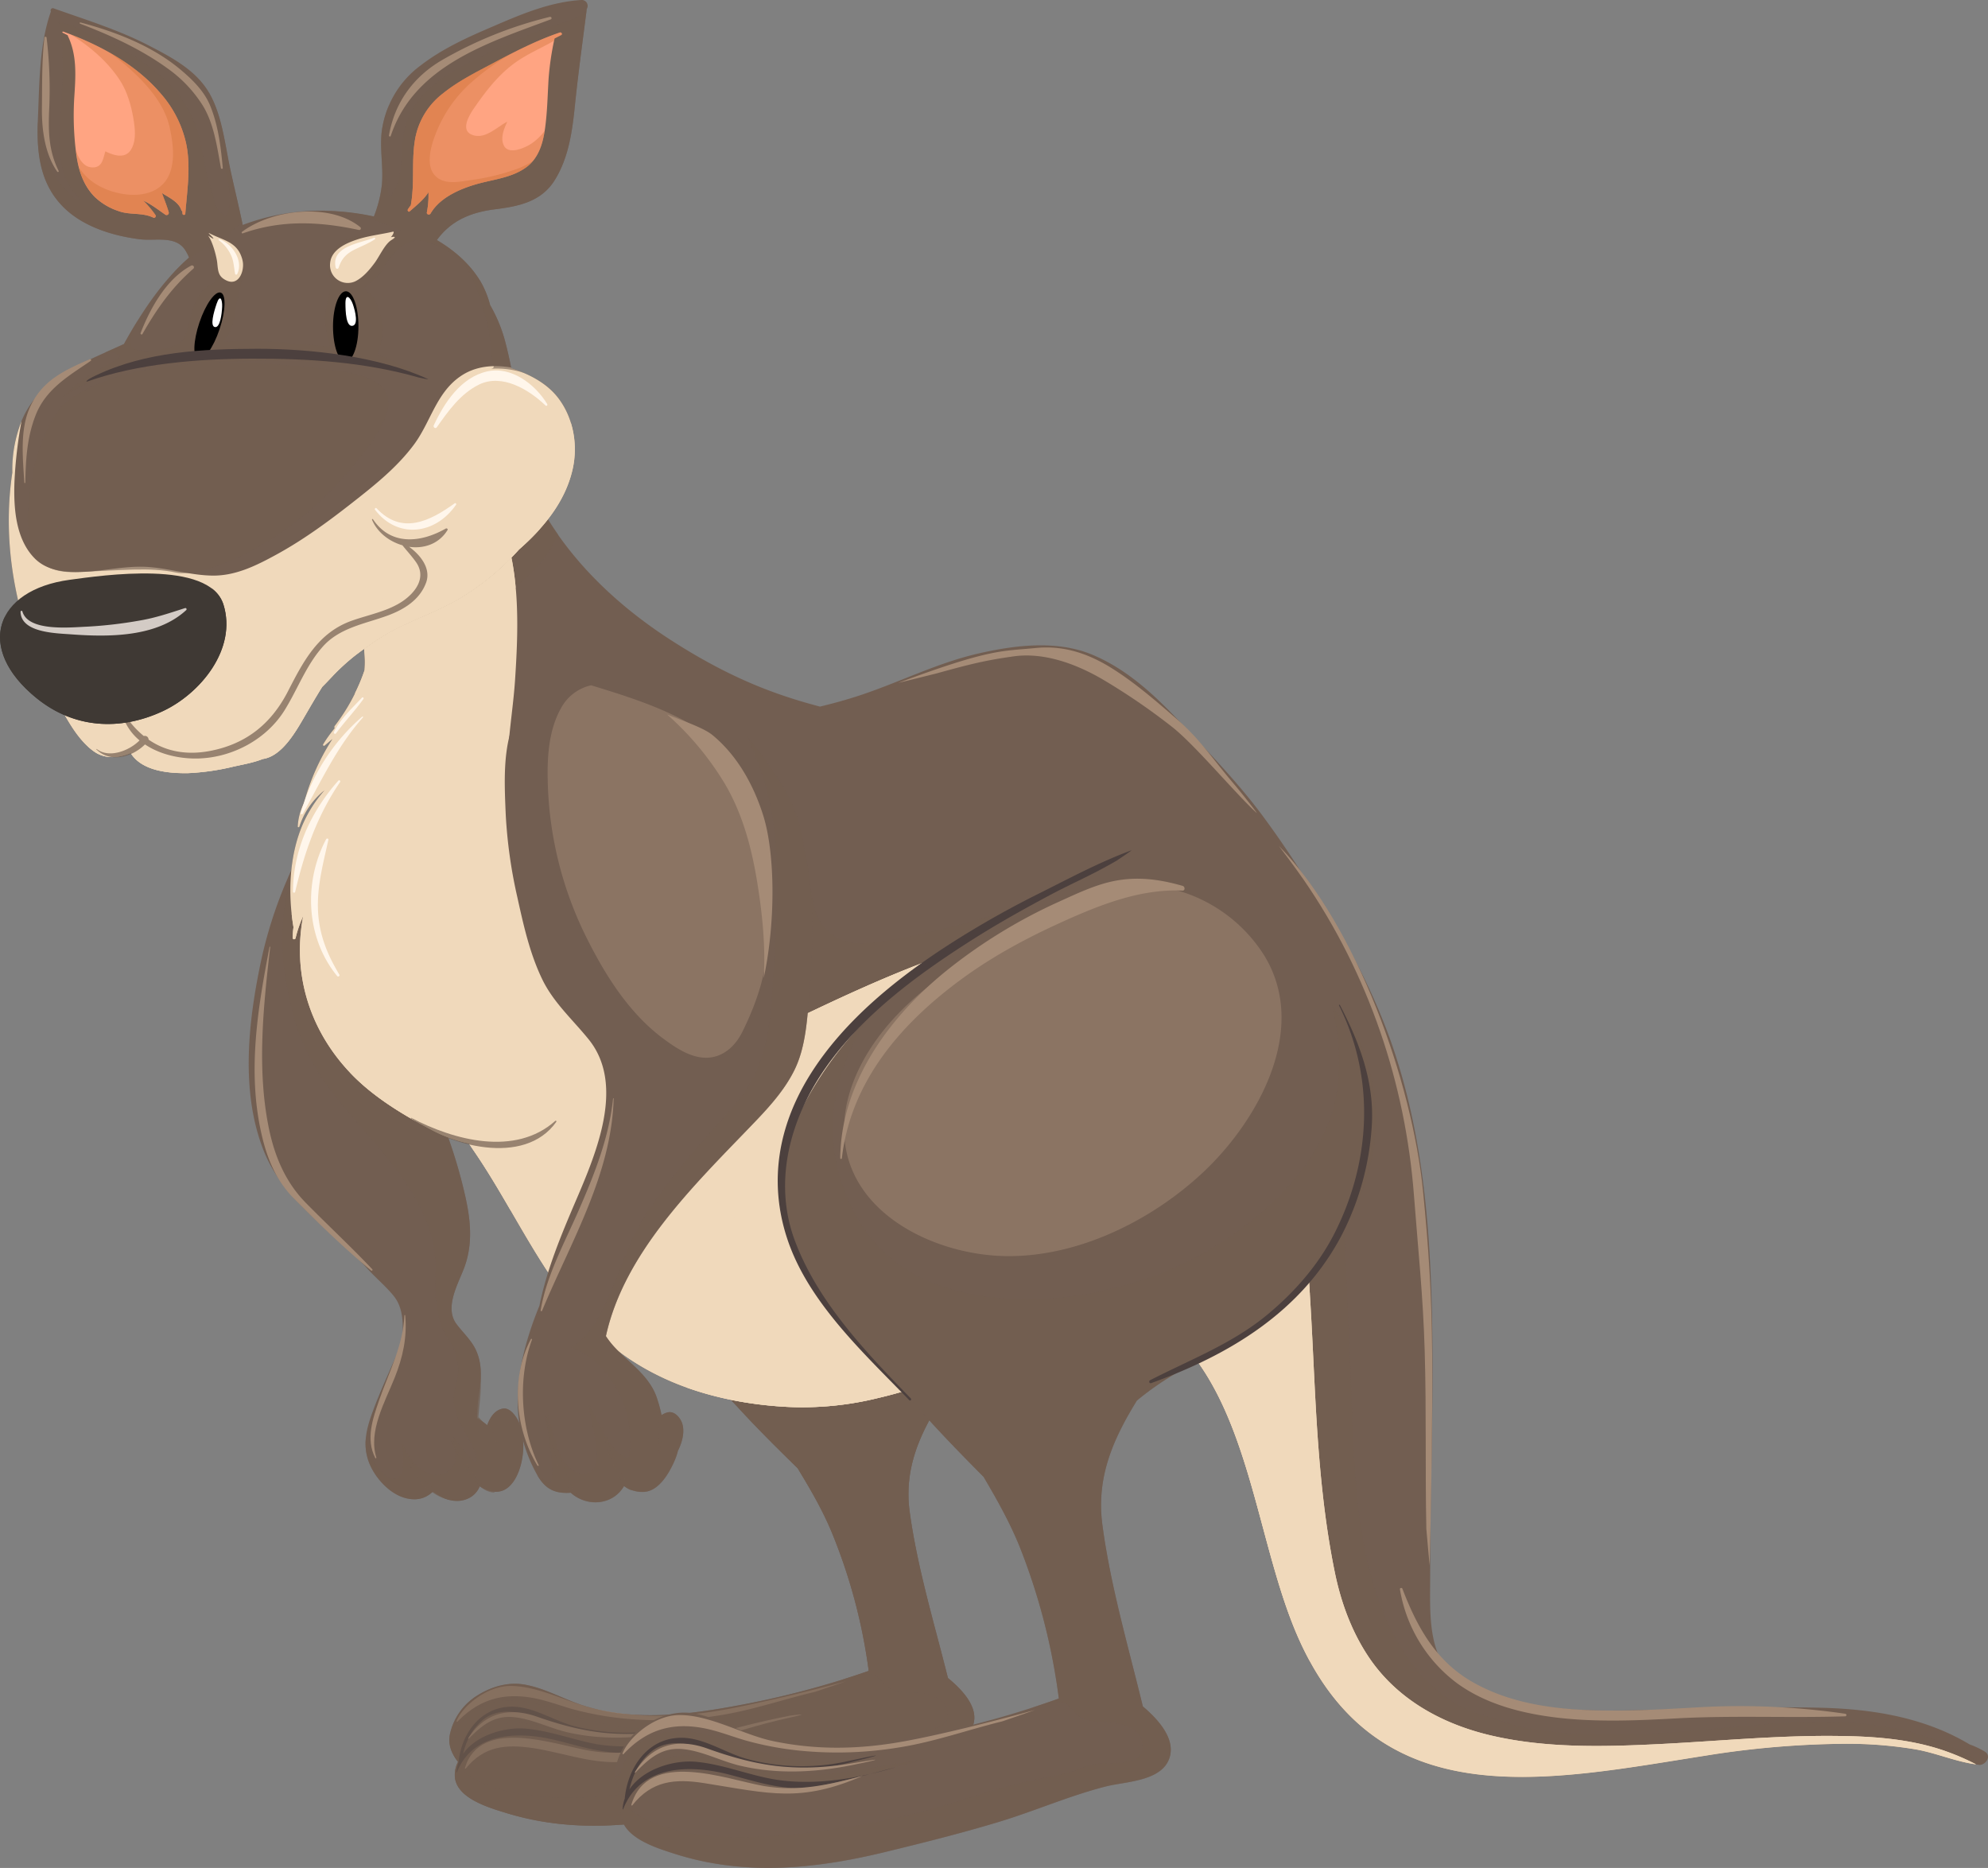 <svg xmlns="http://www.w3.org/2000/svg" viewBox="0 0 895.46 841.35"><rect x="0" y="0" width="895.46" height="841.35" fill="#808080" stroke="none"/><defs><style>.cls-1{isolation:isolate;}.cls-17,.cls-2,.cls-3,.cls-9{fill:#725e51;}.cls-17,.cls-3{opacity:0.6;}.cls-11,.cls-15,.cls-3,.cls-7,.cls-9{mix-blend-mode:multiply;}.cls-4{fill:#4c403e;}.cls-5,.cls-8{fill:#a58b76;}.cls-6,.cls-7{fill:#f0d9bb;}.cls-8{opacity:0.5;}.cls-9{opacity:0.7;}.cls-10{fill:#ffa482;}.cls-11{fill:#d17537;opacity:0.4;}.cls-12{fill:#fff;}.cls-13{fill:#fff6eb;}.cls-14,.cls-15{fill:#3f3934;}.cls-16{fill:#d3cbc5;}.cls-17{mix-blend-mode:screen;}</style></defs><g class="cls-1"><g id="Layer_1" data-name="Layer 1"><path class="cls-2" d="M513,466.63c-.55-.94-2.22-.1-1.75.87a95.93,95.93,0,0,1,5,12.74c-5.06-9.55-12.6-18-19.23-26.38-8.86-11.21-17-22.86-27.44-32.84-9.91-9.51-22.64-17.12-37-16.79-8.69.19-16.81,3.6-24.57,7.75q6.27-3.74,12.36-7.57c.76-.48.08-1.81-.76-1.4-52.41,25.57-110.37,54.33-138,107.23-6.9,13.21-11.68,28.92-8.13,43.73,3.75,15.58,14.35,33.45,24.91,45.32,12,13.46,22.56,22.17,34.76,35.46,8.15,8.87,17.28,17.9,26.12,26.57,5.66,9.32,11.11,18.62,15.31,28.74A250.19,250.19,0,0,1,391.3,752.6a397.44,397.44,0,0,1-59.75,15.71c-22.78,4.21-47.16,7.09-69.58-.37-8.56-2.85-16.25-7.38-25.21-9.09-7.87-1.51-15.67.87-22.18,5.08a27.27,27.27,0,0,0-12,17.6c-.82,4.53,1,8.57,3.73,12.06a12.34,12.34,0,0,0-1.45,6.29c.32,9.91,15,14.2,22.62,16.56,29.79,9.29,59.68,6.45,89.55-.59,16.21-3.79,32.56-7.75,48.51-12.42,15.44-4.5,30.23-10.86,45.91-14.69,8.26-2,24.12-2,27-12.18,2.17-7.61-4.77-15.21-11.49-20.75-6.16-24.67-13.72-49.46-17.2-74.65-2.73-19.9,4.73-35.65,14.69-51.34A126.41,126.41,0,0,1,438,620.41c8.81-5.35,18.37-9.37,27.24-14.61a139.5,139.5,0,0,0,42.23-38.54C529.34,536.75,531.55,499.1,513,466.63Z"/><path class="cls-3" d="M514.28,471.28c-.54-.94-3.51-4.75-3-3.78a95.93,95.93,0,0,1,5,12.74,94.32,94.32,0,0,0-8.78-13.3c4.16,16.53,4.89,33.46-1.92,49.63-7.22,17.17-21.24,31.2-36.4,42.15a143.85,143.85,0,0,1-35.37,19c-25.18,9.1-54,13.36-80.56,8-12.13-2.43-24.06-7-33.59-14.79-11.49-9.38-18.95-23-22.45-37.07-5.55-22.35,1-42.87,12.51-61.26a155.1,155.1,0,0,0-28,37.68c-6.9,13.21-11.68,28.92-8.13,43.73,3.75,15.58,14.35,33.45,24.91,45.32,12,13.46,22.56,22.17,34.76,35.46,8.15,8.87,17.28,17.9,26.12,26.57,5.66,9.32,11.11,18.62,15.31,28.74A250.19,250.19,0,0,1,391.3,752.6c-4.1,1.43-8.23,2.78-12.35,4.08,2.17-.54,4.33-1.07,6.52-1.63,2.5-.64,5.21-1.34,7.79-.67,2.22.56,3.7,3.1,5.22,4.52,5.38,5,13.59,2.5,20.17,4.53,4.09,1.27,8.34,4,8.26,8.65-.18,9.2-14.47,6.31-20.44,7.42-3.57.68-7,2.35-10.5,3.27-4.12,1.09-8.31,2-12.5,2.8-2.65.51-5.3,1-7.93,1.59-4.58,1.18-9.19,2.27-13.72,3.58-.53.15-1.06.32-1.58.48-1,.33-2,.69-2.93,1.07a.63.63,0,0,1-.54,0c-8.54,2.56-17.09,5.24-25.77,7.29a388.92,388.92,0,0,1-61.9,9.58c-15.18,1.07-31.22.79-45.83-4-4.79-1.56-19.34-6.47-15-13.36,0,0,0,0,0-.06,11.63-19.31,38.35-9.62,55.85-5.72a81.68,81.68,0,0,0,22,2.12c8.84-.51,17.42-2.85,26-4.93,7.54-1.83,15.07-3.77,22.6-5.75l-3.65.49c-13.49,1.82-27,4.93-40.64,5.85s-26.6-1.41-39.73-4.72c-6.95-1.74-13.85-3.76-21.15-3-3.44.34-7.35,1-10.32,2.89-2,1.26-3.8,2.81-6.18,3.3a.71.71,0,0,1-.87-.84,14.59,14.59,0,0,1,1-2.66.67.67,0,0,1,.86-.28c4-5.45,11.42-8,18.24-8a35.74,35.74,0,0,1,13.8,2.94c5.54,2.23,10.75,4.29,16.61,5.45,18.41,3.67,36.12,1.24,53.69-3.09C304,778,291.58,779.67,279,777.7a138.35,138.35,0,0,1-22.76-5.8c-7-2.39-14.18-5-21.61-5.74-7.1-.74-14.84,0-20.85,4-3.29,2.23-6.34,5.29-7.63,9-.62,1.79-1.13,3.55-2.58,4.91a.73.73,0,0,1-1.11-.13h0a16.34,16.34,0,0,0,3.89,9.58,12.34,12.34,0,0,0-1.45,6.29c.32,9.91,15,14.2,22.62,16.56,29.79,9.29,59.68,6.45,89.55-.59,16.21-3.79,32.56-7.75,48.51-12.42,15.44-4.5,30.23-10.86,45.91-14.69,8.26-2,24.12-2,27-12.18,2.17-7.61-4.77-15.21-11.49-20.75-6.16-24.67-13.72-49.46-17.2-74.65-2.73-19.9,4.73-35.65,14.69-51.34A126.41,126.41,0,0,1,438,620.41c8.81-5.35,18.37-9.37,27.24-14.61a139.5,139.5,0,0,0,42.23-38.54C529.34,536.75,532.87,503.75,514.28,471.28Z"/><path class="cls-4" d="M321.9,780.85c-20.62,6-42.26,6.9-54,4.6-10.43-2.05-20.31-5.88-31-6.83-9.59-.86-22.59,3-28.33,11.38,1.45-5.93,4-11.3,9-15.38,8.43-6.8,19.77-2.67,28.61.86a93.54,93.54,0,0,0,54.08,3.93c29.51-7,.23-.86-.17-.78a92.6,92.6,0,0,1-41.39-1.13c-9.27-2.43-18.35-8.83-28.2-8.78-14.1.07-22.56,12.12-23.92,24.74a.45.45,0,0,0,0,.26,16.43,16.43,0,0,0-1,4.42c0,.13.18.21.23.08,7.31-18.21,28-18.5,44.83-14.36,8.77,2.17,17.25,4.9,26.34,5.52,8.35.59,18.4-1.82,26.49-3.83C304.17,785.4,322.43,780.7,321.9,780.85Z"/><path class="cls-5" d="M355.7,772.78c-14.36,2.73-28.54,6.72-42.67,10.31-16,4.07-30.71,8.31-47.39,5.47-15.73-2.7-49.3-15.33-56.25,7.8-.07.23.29.37.43.18,8.29-10.15,18-11,30.58-9.13,12.75,2,24.79,6.62,37.84,6.28,12.11-.32,24.14-5.11,35.61-8.39,14-4,27.82-8.61,42-11.68C367.24,771.17,356.2,772.68,355.7,772.78Z"/><path class="cls-5" d="M381.1,757.3C361.35,762.53,336,768.66,320.7,771c-17.37,2.61-34.05,2.6-51.19-.94-12.62-2.59-26.8-10.86-39.91-10.68-10.68.15-21.4,9.32-23.94,15.76-.1.3.18.54.41.31,9.63-9.91,20.42-13.16,34.18-10.63,6,1.1,11.8,3.35,17.66,5a140.27,140.27,0,0,0,23.3,4.25,166.68,166.68,0,0,0,42.33-1.36c14.74-2.25,29.12-7.25,43.6-10.68C367.62,761.87,381.51,757.19,381.1,757.3Z"/><path class="cls-5" d="M306.13,778.81c-10.88,1.81-20.91,2.73-32,1.86s-21.82-3.79-32.16-7.43c-12.78-4.47-23.59-1.76-31.05,9.65a.16.16,0,0,0,.24.2c5.92-5.92,11.31-10.54,20.35-9.65,8.26.82,16.31,5.06,24.43,6.9,16.56,3.72,33.82,2.61,50.33-.92C306.63,779.34,321.9,776.17,306.13,778.81Z"/><path class="cls-3" d="M513,466.63c-.55-.94-2.22-.1-1.75.87a95.93,95.93,0,0,1,5,12.74c-5.06-9.55-12.6-18-19.23-26.38-8.86-11.21-17-22.86-27.44-32.84-9.91-9.51-22.64-17.12-37-16.79-8.69.19-16.81,3.6-24.57,7.75q6.27-3.74,12.36-7.57c.76-.48.08-1.81-.76-1.4-52.41,25.57-110.37,54.33-138,107.23-6.9,13.21-11.68,28.92-8.13,43.73,3.75,15.58,14.35,33.45,24.91,45.32,12,13.46,22.56,22.17,34.76,35.46,8.15,8.87,17.28,17.9,26.12,26.57,5.66,9.32,11.11,18.62,15.31,28.74A250.19,250.19,0,0,1,391.3,752.6a397.44,397.44,0,0,1-59.75,15.71c-22.78,4.21-47.16,7.09-69.58-.37-8.56-2.85-16.25-7.38-25.21-9.09-7.87-1.51-15.67.87-22.18,5.08a27.27,27.27,0,0,0-12,17.6c-.82,4.53,1,8.57,3.73,12.06a12.34,12.34,0,0,0-1.45,6.29c.32,9.91,15,14.2,22.62,16.56,29.79,9.29,59.68,6.45,89.55-.59,16.21-3.79,32.56-7.75,48.51-12.42,15.44-4.5,30.23-10.86,45.91-14.69,8.26-2,24.12-2,27-12.18,2.17-7.61-4.77-15.21-11.49-20.75-6.16-24.67-13.72-49.46-17.2-74.65-2.73-19.9,4.73-35.65,14.69-51.34A126.41,126.41,0,0,1,438,620.41c8.81-5.35,18.37-9.37,27.24-14.61a139.5,139.5,0,0,0,42.23-38.54C529.34,536.75,531.55,499.1,513,466.63Z"/><path class="cls-2" d="M233.9,641c-1-2.53-3.92-7.06-7.27-6.56-3.59.53-5.81,3.7-7.19,7.48l-.08-.08a31,31,0,0,0-4.48-3.06,81.18,81.18,0,0,1,1-11.88c1-6.34,1.27-12.86-1.51-18.81-2.09-4.49-5.85-7.84-8.78-11.75-5.35-7.23.45-17.5,3.26-24.68,5.14-13.17,2.53-26.1-.86-39.41a232.12,232.12,0,0,0-8.28-25.77c-.75-15.46-4.45-30.67-8.21-45.61-4.9-19.47-9-39-12.69-58.76-2.68-14.42-8.73-45.37-29.5-40.7a.53.53,0,0,0-.7.2,197.46,197.46,0,0,0-31.31,72.56c-5.52,26.6-8.79,56.95,1,82.91,9,24,30.72,36.12,47.16,54.31,3.79,4.21,8.18,7.81,11.8,12.23,4.37,5.32,4.4,12.52,4,19,0,.64-.11,1.26-.16,1.9-4,9.6-8.53,19-12.26,28.71-3.39,8.84-6.1,16.88-2.4,26,2.71,6.6,9.07,13.63,16.17,15.51,5.26,1.38,9.25.13,12.41-2.91a41.56,41.56,0,0,0,4.09,2.5c6.88,3.59,14.54,1.31,17-4.87a19.32,19.32,0,0,0,4,1.89c9.66,3.19,14.15-7.59,15.23-15.1A30.52,30.52,0,0,0,233.9,641Z"/><path class="cls-3" d="M233.9,641c-1-2.53-3.92-7.06-7.27-6.56-3.59.53-5.81,3.7-7.19,7.48l-.08-.08a31,31,0,0,0-4.48-3.06,81.18,81.18,0,0,1,1-11.88c1-6.34,1.27-12.86-1.51-18.81-2.09-4.49-5.85-7.84-8.78-11.75-5.35-7.23.45-17.5,3.26-24.68,5.14-13.17,2.53-26.1-.86-39.41a232.12,232.12,0,0,0-8.28-25.77c-.75-15.46-4.45-30.67-8.21-45.61-4.9-19.47-9-39-12.69-58.76-2.68-14.42-8.73-45.37-29.5-40.7a.53.53,0,0,0-.7.2A207.29,207.29,0,0,0,129.9,395c.56,3.64-.82,8-1.43,11.29a102.25,102.25,0,0,0,.17,34.77c1.72,10.15,4,20.72,8.3,30.13a109.77,109.77,0,0,0,12.17,20.15c17.6,23.55,45.6,46.06,47,77.73.2,4.78-.34,9.56,0,14.36a68.7,68.7,0,0,0,2,11.83c2,8,7.32,10,7.45,17.63,2.18,4.06-.59,11.11-1.15,15-1.51,10.77,7.93,19.31,10.28,29.25.15.6-.52,1.25-1.08.86-3.94-2.89-6-7.36-9.47-10.67.07,4,2.54,11.13-.54,13.28-1.41,2.43-4.09,4-7.85,3.53-7.61-.92-11.88-8.34-14.84-15.1,1.12,7.69,1.82,20.33-6,16.06-5.29-2.88-7.84-8.92-9.07-15.23a8.37,8.37,0,0,1-1.17-1.14,23.81,23.81,0,0,0,1.71,10.49c2.71,6.6,9.07,13.63,16.17,15.51,5.26,1.38,9.25.13,12.41-2.91a41.56,41.56,0,0,0,4.09,2.5c6.88,3.59,14.54,1.31,17-4.87a19.32,19.32,0,0,0,4,1.89c9.66,3.19,14.15-7.59,15.23-15.1A30.52,30.52,0,0,0,233.9,641Z"/><path class="cls-2" d="M894.1,789a37.35,37.35,0,0,0-6.9-3.28c-20.24-12.13-43.56-15.94-66.89-16.52-28.73-.71-57.48.72-86.22,1.17-22.65.34-44.45,0-65.51-9.34a71.14,71.14,0,0,1-19.07-12.19c-6.25-11.68-5.29-25.7-5.31-39.52,0-42.48,2-85,.52-127.42-1.29-38.88-5.55-77.67-18.79-114.43a277,277,0,0,0-23-48c-3.86-6.48-8-13.16-12.46-19.64-6.72-11.11-14-21.9-21.66-32.27-11.27-15.18-24.48-28.79-37.43-42.51C520,313,507.52,301.34,492,294.89c-16-6.68-34.87-4.31-51.23-.56-18.62,4.24-35.78,13.06-53.85,19-5.79,1.89-11.65,3.51-17.58,4.93-6.86-1.81-13.67-3.85-20.4-6.3-17.39-6.26-33.84-15.12-49.22-25.27-23.68-15.68-44.55-36.09-57.68-61.06-.06-.38-.15-.76-.21-1.12-1.56-7.46-3.12-20.85-11.11-24.63-15.5-7.31-34.51-3.72-49.4,3.28s-28.1,19.62-30.48,36.43c-1.38,9.88,2.55,19.85,6.08,28.88,4.34,11.07,8.18,21.57,7.25,33.37A87.33,87.33,0,0,1,150.74,327a.84.84,0,0,0,0,1,59,59,0,0,0-5.22,7.3c-.23.38.34.84.67.56,1.2-1,2.38-2,3.55-3a100.55,100.55,0,0,0-12.83,28.86,26.12,26.12,0,0,0-2.8,10.57c0,.47.64.41.76,0A34.37,34.37,0,0,1,146.14,356a59,59,0,0,0-9.52,14.71c-6.35,14.27-7,31.65-4.43,46.93a31.63,31.63,0,0,0-.33,4.85c0,.76,1.08.72,1.26.07a55.77,55.77,0,0,1,3.44-10c-4.83,25.21,2.28,50.5,20.84,70.29,10.33,11,23.87,19.14,37.13,26.13a62.08,62.08,0,0,0,16.63,6c.73,1.09,1.45,2.19,2.19,3.27,22.51,32.74,36.81,72.32,71.64,94.8,20.69,13.36,45,19.24,69.32,20.61a141.89,141.89,0,0,0,41.27-4,203.52,203.52,0,0,0,26.47-8.12c22.05-6.11,43.74-13.51,66.07-18.58a287.92,287.92,0,0,1,36.32-5.85c39.13,32.33,40.65,97.23,61,142,36.31,79.86,112.33,62.68,183,51.62a411.93,411.93,0,0,1,62.44-5.31,187.16,187.16,0,0,1,31.9,2.51c9.59,1.66,19,6,28.62,6.95C894.33,795.21,897.24,791,894.1,789Z"/><path class="cls-3" d="M849.54,777.7c-23.24-3.91-46.85-1.94-70.17.28-22,2.1-43.79,3.81-65.88,3-13.85-.53-28.29-2-41.14-7.43a55.07,55.07,0,0,1-6.15-1.61c-12.22-4-22.74-12.72-30.35-22.95-17.91-24.06-23.25-56.09-25.39-85.29-1.64-22.3-1.85-44.71-3-67-1.14-22.75-1.15-45.69-4.79-68.21-3.5-21.83-11.48-42.12-20-62.4-7.91-18.91-17.16-37.19-29.71-53.4-13.2-12-29.79-20-47.33-24.43a374.13,374.13,0,0,1-80.4,30c-8.69,2.14-17.5,4-26.31,5.46-6.34,1-13.59,2.08-19.75-.46a21.17,21.17,0,0,1-12.07-14,93.58,93.58,0,0,1-2.07-10.65c-5.87.84-11.77,1.58-17.68,2.09-23.55,2-48.33,2.83-71.47-2.81-9.81-2.38-20.19-6.09-27.49-13.41a29.45,29.45,0,0,1-8.58-19.67c-7.84,32.34-3.86,67.53-20,97.57-.43.81-1.5.21-1.37-.57.66-4,1.17-8,.42-12-5.46,8.89-11.85,18.62-22.81,20.71-13.89,2.64-26.36-3.77-36.22-13.15-10.24-9.76-17.95-21.36-20.31-35.52A76.3,76.3,0,0,1,142,386.81a102.93,102.93,0,0,0-10.61,24.91c.21,2,.49,4,.82,5.93a31.63,31.63,0,0,0-.33,4.85c0,.76,1.08.72,1.26.07a55.77,55.77,0,0,1,3.44-10c-4.83,25.21,2.28,50.5,20.84,70.29,10.33,11,23.87,19.14,37.13,26.13a62.08,62.08,0,0,0,16.63,6c.73,1.09,1.45,2.19,2.19,3.27,22.51,32.74,36.81,72.32,71.64,94.8,20.69,13.36,45,19.24,69.32,20.61a141.89,141.89,0,0,0,41.27-4,203.52,203.52,0,0,0,26.47-8.12c22.05-6.11,43.74-13.51,66.07-18.58a287.92,287.92,0,0,1,36.32-5.85c39.13,32.33,40.65,97.23,61,142,36.31,79.86,112.33,62.68,183,51.62a411.93,411.93,0,0,1,62.44-5.31,187.16,187.16,0,0,1,31.9,2.51c9.59,1.66,19,6,28.62,6.95a3.08,3.08,0,0,0,1.61-.28A110.94,110.94,0,0,0,849.54,777.7Z"/><path class="cls-3" d="M164.2,301.82a79.17,79.17,0,0,1-4.46,10.66c10.85-8.15,22.93-14.52,34.73-21.19A210.81,210.81,0,0,0,230.64,266c7-6.13,17.2-15.2,20.73-25.25a145,145,0,0,1-9.3-15.15c-.06-.38-.15-.76-.21-1.12-1.56-7.46-3.12-20.85-11.11-24.63-15.5-7.31-34.51-3.72-49.4,3.28s-28.1,19.62-30.48,36.43c-1.38,9.88,2.55,19.85,6.08,28.88C161.29,279.52,165.13,290,164.2,301.82Z"/><path class="cls-6" d="M876.8,788.9c-15.69-5.63-32.81-6.87-49.4-7-26.78-.32-53.5,2.35-80.23,3.67-25.33,1.25-51.47,1.89-76.3-4.06-22-5.28-42.3-16.61-54.92-36-7.43-11.38-12.09-24.36-14.77-37.64-4.59-22.55-6.75-45.49-8.17-68.43-1.46-24-2.15-48-4.11-71.92a557.18,557.18,0,0,0-10.3-71,221.08,221.08,0,0,0-14.08-44.37c-3.21-7.11-7-14.67-11.82-21.27a109.82,109.82,0,0,0-49.56-14.51c-30.63-1.49-60.93,7-89.24,18-16.58,6.41-32.75,13.77-48.78,21.4-15.69,7.44-31.47,16.63-48.79,19.5-16.24,2.67-31.78-1.18-44.5-11.78C258.08,452,248.6,435.85,242,419.38a187.89,187.89,0,0,1-12.7-54.06,177.92,177.92,0,0,1-.43-27.12c.69-10.58,2.39-21.08,3.11-31.66,1.5-22.57,2.35-46.8-5.09-68.46-5-14.45-12.33-27.94-17.75-42.2a74.76,74.76,0,0,0-27.76,7.26c-14.79,7-28.1,19.62-30.48,36.43-1.38,9.88,2.55,19.85,6.08,28.88,4.34,11.07,8.18,21.57,7.25,33.37A87.33,87.33,0,0,1,150.74,327a.84.84,0,0,0,0,1,59,59,0,0,0-5.22,7.3c-.23.38.34.84.67.56,1.2-1,2.38-2,3.55-3a100.55,100.55,0,0,0-12.83,28.86,26.12,26.12,0,0,0-2.8,10.57c0,.47.64.41.76,0A34.37,34.37,0,0,1,146.14,356a59,59,0,0,0-9.52,14.71c-6.35,14.27-7,31.65-4.43,46.93a31.63,31.63,0,0,0-.33,4.85c0,.76,1.08.72,1.26.07a55.77,55.77,0,0,1,3.44-10c-4.83,25.21,2.28,50.5,20.84,70.29,10.33,11,23.87,19.14,37.13,26.13a62.08,62.08,0,0,0,16.63,6c.73,1.09,1.45,2.19,2.19,3.27,22.51,32.74,36.81,72.32,71.64,94.8,20.69,13.36,45,19.24,69.32,20.61a141.89,141.89,0,0,0,41.27-4,203.52,203.52,0,0,0,26.47-8.12c22.05-6.11,43.74-13.51,66.07-18.58a287.92,287.92,0,0,1,36.32-5.85c39.13,32.33,40.65,97.23,61,142,36.31,79.86,112.33,62.68,183,51.62a411.93,411.93,0,0,1,62.44-5.31,187.16,187.16,0,0,1,31.9,2.51c9.16,1.58,18.2,5.59,27.32,6.77A108.4,108.4,0,0,0,876.8,788.9Z"/><path class="cls-7" d="M164.2,301.82a79.17,79.17,0,0,1-4.46,10.66c10.85-8.15,22.93-14.52,34.73-21.19A210.81,210.81,0,0,0,230.64,266c.52-.44,1.05-.93,1.61-1.41a112.63,112.63,0,0,0-5.39-26.52c-5-14.45-12.33-27.94-17.75-42.2a74.76,74.76,0,0,0-27.76,7.26c-14.79,7-28.1,19.62-30.48,36.43-1.38,9.88,2.55,19.85,6.08,28.88C161.29,279.52,165.13,290,164.2,301.82Z"/><path class="cls-7" d="M876.8,788.9c-15.69-5.63-32.81-6.87-49.4-7-26.78-.32-53.5,2.35-80.23,3.67-25.33,1.25-51.47,1.89-76.3-4.06-22-5.28-42.3-16.61-54.92-36-7.43-11.38-12.09-24.36-14.77-37.64-4.59-22.55-6.75-45.49-8.17-68.43-1.46-24-2.15-48-4.11-71.92a557.18,557.18,0,0,0-10.3-71,221.08,221.08,0,0,0-14.08-44.37c-3.21-7.11-7-14.67-11.82-21.27a109.82,109.82,0,0,0-49.56-14.51c-30.63-1.49-60.93,7-89.24,18-16.58,6.41-32.75,13.77-48.78,21.4-15.69,7.44-31.47,16.63-48.79,19.5-16.24,2.67-31.78-1.18-44.5-11.78C258.08,452,248.6,435.85,242,419.38a184.21,184.21,0,0,1-7.15-21.74c-2.34,22.28-4.14,44.64-14.93,64.7-.43.81-1.5.21-1.37-.57.66-4,1.17-8,.42-12-5.46,8.89-11.85,18.62-22.81,20.71-13.89,2.64-26.36-3.77-36.22-13.15-10.24-9.76-17.95-21.36-20.31-35.52A76.3,76.3,0,0,1,142,386.81a102.93,102.93,0,0,0-10.61,24.91c.21,2,.49,4,.82,5.93a31.63,31.63,0,0,0-.33,4.85c0,.76,1.08.72,1.26.07a55.77,55.77,0,0,1,3.44-10c-4.83,25.21,2.28,50.5,20.84,70.29,10.33,11,23.87,19.14,37.13,26.13a62.08,62.08,0,0,0,16.63,6c.73,1.09,1.45,2.19,2.19,3.27,22.51,32.74,36.81,72.32,71.64,94.8,20.69,13.36,45,19.24,69.32,20.61a141.89,141.89,0,0,0,41.27-4,203.52,203.52,0,0,0,26.47-8.12c22.05-6.11,43.74-13.51,66.07-18.58a287.92,287.92,0,0,1,36.32-5.85c39.13,32.33,40.65,97.23,61,142,36.31,79.86,112.33,62.68,183,51.62a411.93,411.93,0,0,1,62.44-5.31,187.16,187.16,0,0,1,31.9,2.51c9.16,1.58,18.2,5.59,27.32,6.77A108.4,108.4,0,0,0,876.8,788.9Z"/><path class="cls-7" d="M585.8,733.31c-2.22-8.95-4-18-5.64-27.08-1.82-10-4-19.78-6.39-29.66-2.61-11-5-22.08-5.49-33.37a67.68,67.68,0,0,1,5.05-27.3c4.48-11.57,10.79-22.28,16.64-33.19q-.47-7.62-1.07-15.2a557.18,557.18,0,0,0-10.3-71,221.08,221.08,0,0,0-14.08-44.37c-3.21-7.11-7-14.67-11.82-21.27a109.82,109.82,0,0,0-49.56-14.51c-30.63-1.49-60.93,7-89.24,18-16.58,6.41-32.75,13.77-48.78,21.4-15.69,7.44-31.47,16.63-48.79,19.5-16.24,2.67-31.78-1.18-44.5-11.78C258.08,452,248.6,435.85,242,419.38a184.21,184.21,0,0,1-7.15-21.74c0,.1,0,.21,0,.31a79.67,79.67,0,0,1,.87,10.32c0,11.52.79,23.37,4.46,34.34,3.18,9.51,8.33,17.76,14.11,25.88,4.7,6.6,8.12,13.39,5.11,21.49-2.58,6.87-9.43,11.95-15.9,14.79-30.37,13.36-61.2-2.78-85.95-21.82,10.34,11,23.83,19.08,37,26a62.08,62.08,0,0,0,16.63,6c.73,1.09,1.45,2.19,2.19,3.27,6,8.66,11.32,17.8,16.66,27-1.87-5.92-3-12.59-.39-18.32,5.25-11.69,20.88-13.21,32.06-12.44,14,1,27.49,6.5,39.71,13.14,14.56,7.89,28.5,18,39.14,30.8,9.13,11,17.26,25.37,15.75,40.18-1.7,16.53-20.79,22.56-34.58,25.1a89,89,0,0,1-12.21,1.37,160.39,160.39,0,0,0,44.82,8.61,141.89,141.89,0,0,0,41.27-4,203.52,203.52,0,0,0,26.47-8.12c22.05-6.11,43.74-13.51,66.07-18.58a287.92,287.92,0,0,1,36.32-5.85c39.13,32.33,40.65,97.23,61,142,1.51,3.34,3.1,6.48,4.75,9.48C588.51,743.58,587.06,738.42,585.8,733.31Z"/><path class="cls-2" d="M605.68,452.43c-.57-1-2.33-.13-1.86.94a106.65,106.65,0,0,1,5.26,13.9c-5.37-10.42-13.32-19.67-20.36-28.82-9.38-12.25-18-25-29-35.92-10.49-10.4-24-18.73-39.13-18.35-9.18.21-17.8,3.93-26,8.48q6.58-4.1,13.05-8.27c.81-.54.09-2-.8-1.54-55.44,27.95-116.8,59.41-146,117.25-7.29,14.45-12.35,31.62-8.59,47.8,4,17,15.18,36.58,26.36,49.55,12.72,14.74,23.9,24.25,36.81,38.78,8.61,9.69,18.28,19.57,27.63,29,6,10.19,11.75,20.38,16.22,31.42a282.53,282.53,0,0,1,17.66,68.39,406.12,406.12,0,0,1-63.23,17.17c-24.09,4.61-49.95,7.76-73.64-.39-9.06-3.12-17.21-8.08-26.71-9.94-8.3-1.66-16.58,1-23.46,5.55a29.76,29.76,0,0,0-12.67,19.23c-.87,5,1.07,9.38,4,13.19a13.54,13.54,0,0,0-1.55,6.89c.33,10.83,15.89,15.53,23.95,18.12,31.51,10.14,63.16,7,94.8-.65,17.13-4.16,34.43-8.48,51.32-13.58,16.35-4.93,32-11.88,48.57-16.07,8.74-2.2,25.54-2.23,28.62-13.32,2.3-8.32-5.05-16.63-12.15-22.68-6.55-27-14.52-54.08-18.21-81.65-2.9-21.74,5-39,15.53-56.12a136.25,136.25,0,0,1,14.28-10.29c9.34-5.83,19.44-10.23,28.84-16a149.44,149.44,0,0,0,44.68-42.13C623,529.09,625.35,487.91,605.68,452.43Z"/><path class="cls-3" d="M607.06,457.49c-.57-1-3.71-5.19-3.24-4.12a106.65,106.65,0,0,1,5.26,13.9,105.45,105.45,0,0,0-9.28-14.51c4.4,18.08,5.16,36.58-2,54.26-7.65,18.77-22.48,34.11-38.52,46.09a150.52,150.52,0,0,1-37.44,20.74c-26.64,10-57.15,14.63-85.26,8.74-12.82-2.66-25.44-7.65-35.53-16.17-12.16-10.25-20.05-25.2-23.75-40.55-5.9-24.42,1-46.88,13.23-67a170.13,170.13,0,0,0-29.67,41.21c-7.29,14.45-12.35,31.62-8.59,47.8,4,17,15.18,36.58,26.36,49.55,12.72,14.74,23.9,24.25,36.81,38.78,8.61,9.69,18.28,19.57,27.63,29,6,10.19,11.75,20.38,16.22,31.42a282.53,282.53,0,0,1,17.66,68.39c-4.35,1.58-8.69,3-13.06,4.46,2.28-.58,4.58-1.17,6.87-1.78,2.67-.69,5.53-1.48,8.28-.75,2.33.62,3.88,3.41,5.51,5,5.68,5.41,14.4,2.72,21.35,5,4.31,1.4,8.83,4.34,8.73,9.45-.2,10.06-15.3,6.9-21.62,8.12-3.78.72-7.38,2.56-11.11,3.58-4.38,1.18-8.81,2.15-13.25,3-2.81.57-5.6,1.15-8.38,1.76-4.85,1.3-9.71,2.46-14.52,3.91l-1.66.52c-1,.37-2.08.74-3.09,1.17a.64.64,0,0,1-.58,0c-9.05,2.83-18.09,5.75-27.26,8a397.7,397.7,0,0,1-65.53,10.46c-16.1,1.16-33.07.88-48.52-4.31-5.08-1.72-20.46-7.1-15.84-14.64v-.07c12.32-21.11,40.6-10.5,59.16-6.24a82.63,82.63,0,0,0,23.3,2.32c9.36-.56,18.44-3.11,27.5-5.38q12-3,23.89-6.31c-1.3.2-2.56.36-3.85.54-14.29,2-28.62,5.39-43,6.4s-28.15-1.53-42.07-5.16c-7.36-1.91-14.68-4.1-22.38-3.27-3.63.37-7.77,1.15-10.91,3.15-2.14,1.38-4,3.07-6.54,3.62a.76.76,0,0,1-.91-.92,13.73,13.73,0,0,1,1.07-2.91.64.64,0,0,1,.89-.3c4.27-6,12.08-8.74,19.29-8.79a36.76,36.76,0,0,1,14.62,3.21c5.84,2.43,11.36,4.7,17.59,6,19.47,4,38.23,1.33,56.83-3.39-13.11,2.43-26.31,4.26-39.64,2.11A142.89,142.89,0,0,1,334,786.19c-7.43-2.61-15-5.44-22.89-6.27-7.5-.79-15.7,0-22.06,4.4-3.48,2.45-6.72,5.8-8.08,9.91-.66,2-1.2,3.88-2.73,5.35a.75.75,0,0,1-1.17-.14s0,0,0,0a18,18,0,0,0,4.14,10.48,13.54,13.54,0,0,0-1.55,6.89c.33,10.83,15.89,15.53,23.95,18.12,31.51,10.14,63.16,7,94.8-.65,17.13-4.16,34.43-8.48,51.32-13.58,16.35-4.93,32-11.88,48.57-16.07,8.74-2.2,25.54-2.23,28.62-13.32,2.3-8.32-5.05-16.63-12.15-22.68-6.55-27-14.52-54.08-18.21-81.65-2.9-21.74,5-39,15.53-56.12a136.25,136.25,0,0,1,14.28-10.29c9.34-5.83,19.44-10.23,28.84-16a149.44,149.44,0,0,0,44.68-42.13C623,529.09,626.72,493,607.06,457.49Z"/><path class="cls-4" d="M403.45,796c-18.77,5.62-39.33,8.62-57.13,5-11.06-2.23-21.49-6.42-32.82-7.46-10.15-.93-23.91,3.31-30,12.44,1.56-6.47,4.25-12.35,9.58-16.81,8.9-7.44,20.93-2.94,30.27.92a96.19,96.19,0,0,0,57.27,4.31c31.22-7.69.23-.94-.2-.84a94.94,94.94,0,0,1-43.81-1.27c-9.81-2.64-19.43-9.64-29.84-9.57-14.92.06-23.88,13.22-25.33,27a.52.52,0,0,0,0,.28,17.3,17.3,0,0,0-1,4.83c0,.15.2.23.24.09,7.76-19.9,29.67-20.23,47.45-15.7,9.28,2.37,18.25,5.36,27.88,6.05,8.84.62,19.47-2,28-4.21C384.71,801,404,795.82,403.45,796Z"/><path class="cls-5" d="M388.72,799.83c-14.92,3.94-29,7.36-44.82,4.59-16.64-2.93-52.17-16.78-59.53,8.52-.08.27.3.4.44.2,8.78-11.09,19.1-12.08,32.37-10C346.83,807.85,360.57,812.06,388.72,799.83Z"/><path class="cls-5" d="M466.1,770.22c-20.86,5.72-47.68,12.44-63.9,14.95-18.39,2.85-36.06,2.83-54.2-1-13.35-2.84-28.37-11.89-42.25-11.68-11.31.15-22.61,10.19-25.31,17.22-.13.33.18.59.41.35C291,779.21,302.48,775.64,317,778.4c6.38,1.22,12.49,3.68,18.7,5.49a144.61,144.61,0,0,0,24.67,4.64,170.8,170.8,0,0,0,44.82-1.5c15.59-2.46,30.81-7.9,46.12-11.67C451.82,775.25,466.55,770.1,466.1,770.22Z"/><path class="cls-5" d="M386.77,793.74c-11.52,2-22.13,3-33.88,2s-23.12-4.16-34.05-8.1c-13.52-4.92-25-2-32.86,10.53a.16.16,0,0,0,.26.2c6.28-6.48,12-11.52,21.54-10.53,8.73.9,17.26,5.53,25.85,7.52,17.54,4.08,35.82,2.88,53.29-1C387.31,794.34,403.45,790.88,386.77,793.74Z"/><path class="cls-8" d="M515.61,398.59a82.82,82.82,0,0,0-14.45.64c-5.49,1.84-10.88,4-16,6.25a377.57,377.57,0,0,0-45.37,23.94c-15.81,9.62-31.14,21-42.61,35.67-10.45,13.39-18.33,30.43-16.78,47.78,2.92,33.23,38.42,50.81,68.29,52.72,33.8,2.15,69-14.83,93.22-37.55,24.9-23.39,47.87-64.66,27.5-97.75A68.25,68.25,0,0,0,515.61,398.59Z"/><path class="cls-2" d="M362.16,381.7a69.45,69.45,0,0,0-8.77-26.42,212.73,212.73,0,0,0-17.09-24.16,71.52,71.52,0,0,0-20.55-17.81c-15.8-8.94-35-17.41-53.58-15.22C249.37,299.62,239,307,234,318.88a53.36,53.36,0,0,0-3.29,11.32,1.42,1.42,0,0,0-1.15,1c-2.91,11.21-2.25,24.18-1.76,35.68A218.47,218.47,0,0,0,233,404c2.79,12.65,5.6,25.42,11.26,37.13,5.07,10.48,13.69,18.11,20.88,27,17.9,22.14,1.22,56.08-8.2,78.42-5.06,12-9.76,23.92-12.86,36.61-.4,1.64-.78,3.28-1.1,4.93-6.41,15.64-11,32.91-9.53,49.16A68.9,68.9,0,0,0,241.78,664c3.78,6.9,8.34,8.8,15.28,8.33,7.21,6.47,18.9,5.77,24-3a14.28,14.28,0,0,0,8.51,2.63c6.81,0,11.47-7.9,13.89-13.21a29.3,29.3,0,0,0,1.89-5.29c1.91-3.82,3-8.14,2.09-11.8-.63-2.61-3.31-6.16-6.46-5.57a7.73,7.73,0,0,0-3,1.3,63.44,63.44,0,0,0-2.3-8.32c-1.92-5.42-5.88-9.91-10-13.79-5-4.73-9.47-8.34-12.77-13.5,8.13-37.16,38.94-67.23,64.64-93.93,7.55-7.82,15.37-16,20.23-25.83,4.62-9.29,5.57-20.3,6.44-30.44C366.19,429,367.57,404.21,362.16,381.7Z"/><path class="cls-8" d="M339.32,356.82c-11.37-28.61-43.25-39.09-73.06-48.15a20.4,20.4,0,0,0-13.49,10.17c-5.54,9.75-6.33,21.79-6.06,32.75a166.21,166.21,0,0,0,16.86,69.48c8.46,17.21,19.29,34.8,34.85,46.48,6.23,4.65,14.33,10.22,22.61,8.58,6.29-1.25,10.73-6,13.46-11.59,6.77-13.7,12.39-30.27,10.78-45.06C343.51,403,345.45,372.27,339.32,356.82Z"/><path class="cls-3" d="M362.16,381.7a69.45,69.45,0,0,0-8.77-26.42,212.73,212.73,0,0,0-17.09-24.16l-.12-.13a160.29,160.29,0,0,1,8,20.9c7.38,24.75,6.41,51.24,4.68,76.76-1.29,18.85-.83,39.05-9.49,56.4-4.52,9.06-11.57,16.07-18.23,23.58-7.36,8.28-14.67,16.65-21.28,25.55-5.7,7.71-11.68,15.89-15.53,24.73-2.77,6.38-5.07,12.94-7.79,19.33-2.77,6.59-5.68,13.29-9.77,19.19-2.52,3.65-5.54,7.36-9.62,9.24,19,8,28.89,29.13,26.25,49.2a.74.74,0,0,1-.94.72c-4.72-1.66-7.76-6.69-10.14-10.8-2.61-4.48-4.75-9.26-7.36-13.75.67,6,2.68,12,3.35,18,.46,4.16,1.45,12.7-4.42,13.61-7,1-11.25-7.5-13.51-12.62a91.3,91.3,0,0,1-4.74-14.7c.95,10.28,3.84,20.43,2.74,30.77a.76.76,0,0,1-1.13.64,18.47,18.47,0,0,1-5.35-3.5c3.77,6.75,8.3,8.62,15.19,8.15,7.21,6.47,18.9,5.77,24-3a14.28,14.28,0,0,0,8.51,2.63c6.81,0,11.47-7.9,13.89-13.21a29.3,29.3,0,0,0,1.89-5.29c1.91-3.82,3-8.14,2.09-11.8-.63-2.61-3.31-6.16-6.46-5.57a7.73,7.73,0,0,0-3,1.3,63.44,63.44,0,0,0-2.3-8.32c-1.92-5.42-5.88-9.91-10-13.79-5-4.73-9.47-8.34-12.77-13.5,8.13-37.16,38.94-67.23,64.64-93.93,7.55-7.82,15.37-16,20.23-25.83,4.62-9.29,5.57-20.3,6.44-30.44C366.19,429,367.57,404.21,362.16,381.7Z"/><path class="cls-4" d="M509.62,383c-14.29,5.26-28.12,12.7-41.72,19.5a426.52,426.52,0,0,0-38.28,21.56c-24.56,15.6-49.61,35.49-65.06,60.55-13.9,22.56-18.36,47.44-10.11,72.89,9.37,28.92,34.6,51.88,55.14,73.18.46.47,1.14-.33.66-.81-20.16-20.74-41.95-43.5-52.23-71.09-10-26.8-1.91-55.42,14-78,16.37-23.32,40.39-41.14,64.1-56.34,11.47-7.37,23.39-14.09,35.4-20.53,12.75-6.83,18.89-9,31.41-16.23C503.6,387.24,510.36,382.73,509.62,383Z"/><path class="cls-4" d="M603.51,452.65c-.13-.22-.51,0-.39.19,16.37,32.79,14.39,70.42-2.07,102.76-7.27,14.26-18,26.43-30.25,36.59-15.81,13.08-34.69,20.2-52.72,29.46-.79.4-.41,1.65.46,1.32,35.35-12.79,67.31-32,85.47-66a124,124,0,0,0,13.91-50.33C619.07,487.33,612.32,469.41,603.51,452.65Z"/><path class="cls-9" d="M250.14,504.84c-18,16.15-45.65,8.77-64.89-1.35-.13-.07-.25.13-.15.21,16.58,12.28,51,22,65.47,1.61C250.77,505,250.42,504.59,250.14,504.84Z"/><path class="cls-2" d="M261.91,0c-14.19.86-27.18,6.43-40.08,12C210.41,16.86,199,22.06,189.16,29.71a43.78,43.78,0,0,0-16.79,27c-1.73,8.66.46,17.6-.32,26.32a55,55,0,0,1-3.63,14.46,115.77,115.77,0,0,0-15.81-2.27,99.47,99.47,0,0,0-43.28,6.1c-1.79-8.79-4-17.55-5.83-26.24-2.29-11-3.63-23.52-9.35-33.36-5.92-10.17-17-16-27.18-21.25-13.51-7-28.38-11.57-42.68-16.66a1,1,0,0,0-1.36,1.36c-5.34,15.06-5.16,32.84-5.87,48.63C16.4,69,18,83.48,29.52,94.2c8.79,8.16,21.48,12,33.11,13.52,7.16,1,16.43-1.91,20.84,5A21.14,21.14,0,0,1,85.16,116C73,126.68,63.76,140.63,55.81,155c-2.78,1.25-5.54,2.5-8.32,3.73C37.26,163.27,27.3,168,19.12,175.82c-10.27,9.81-13.63,23.4-13.56,37-4.17,27.56,0,55.93,10.22,82.31a182.73,182.73,0,0,0,11.54,23.71c4,7.05,8.47,15.15,15.34,19.79,4.75,3.2,10.65,2.81,16.19.47,5,8.1,17,9.24,26,9.07a107.37,107.37,0,0,0,20.25-2.92c4.45-1,9-1.76,13.23-3.44,9-1.26,15.34-13.16,19.39-20.06,2.44-4.19,4.86-8.36,7.42-12.44,1.53-1.51,3-3.09,4.52-4.68a95.17,95.17,0,0,1,10.19-9.35c2.47-1.89,5-3.73,7.56-5.51s5.29-3.43,8-5c9.89-5.48,20.82-9.07,30.66-14.72a116.94,116.94,0,0,0,27.73-22.63c11.2-9.82,20.73-21.44,24.07-35.82,2.6-11.17.46-23.51-6.61-32.6-5.19-6.65-13-10.58-21-13.14-.76-4.15-1.7-8.17-2.7-12a67.09,67.09,0,0,0-6.8-16.48,42.13,42.13,0,0,0-4.14-10.32c-4.67-7.91-11.69-14.13-19.84-18.93,6.05-8.3,14.5-12.41,26.31-13.87,10.55-1.32,20.66-3.39,26.71-13,6.37-10.17,8-22.28,9.18-34,1.5-14.46,3.49-28.81,5.33-43.24A2.64,2.64,0,0,0,261.91,0Z"/><path class="cls-6" d="M230.21,165.85a2.17,2.17,0,0,1-.07-.33c-8-1.32-16.12-.71-23,4.15-10.68,7.5-13.21,20.48-20.61,30.48-7.67,10.37-18,18.57-28.1,26.48-10.78,8.44-21.92,16.61-34,23.2-8.86,4.84-18.11,9.48-28.44,9.43-10.85-.07-21.28-3.83-32-4-10-.13-19.82,2.47-29.79,2.39-6.67-.05-13.59-1.15-18.51-6.08C7,242.86,6.1,228.73,6.51,217.11A197.41,197.41,0,0,1,9.7,189.66a59.45,59.45,0,0,0-4.14,23.18c-4.17,27.56,0,55.93,10.22,82.31a182.73,182.73,0,0,0,11.54,23.71c4,7.05,8.47,15.15,15.34,19.79,4.75,3.2,10.65,2.81,16.19.47,5,8.1,17,9.24,26,9.07a107.37,107.37,0,0,0,20.25-2.92c4.45-1,9-1.76,13.23-3.44,9-1.26,15.34-13.16,19.39-20.06,2.44-4.19,4.86-8.36,7.42-12.44,1.53-1.51,3-3.09,4.52-4.68a95.17,95.17,0,0,1,10.19-9.35c2.47-1.89,5-3.73,7.56-5.51s5.29-3.43,8-5c9.89-5.48,20.82-9.07,30.66-14.72a116.94,116.94,0,0,0,27.73-22.63c11.2-9.82,20.73-21.44,24.07-35.82,2.6-11.17.46-23.51-6.61-32.6C246,172.34,238.19,168.41,230.21,165.85Z"/><path class="cls-7" d="M257.06,190.23a45.72,45.72,0,0,1-3.67,15.2c-5.5,13-14.92,23.1-25.52,32.12a123,123,0,0,1-11.93,9.25c-2.44,1.6-6.72,4.77-9.94,3.8-3.51-1-2.33-5-.9-7.3,1.9-3.07,4.12-5.71,4.81-9.36a59.11,59.11,0,0,0,.78-11.51c-5.21,9-12.13,15.58-22.93,17.64-9.08,1.74-18.37.6-20.74-9.16-6.57,8.6,7.15,14.4,10.41,21.56,4.07,9-2.52,17-10.41,20.38-10.82,4.65-22.62,5.67-30.51,15.5-5.39,6.7-9.25,18.37-18.08,21.44a9.05,9.05,0,0,1-11.75-6.41c-1.84-6.88.2-14-.23-20.93-1-15.89-23.33-18.84-35.72-19.74s-25.21-.89-37.5,1.35c-8,1.44-18.73,4.21-23.92,11.12a178.7,178.7,0,0,0,6.47,20,182.73,182.73,0,0,0,11.54,23.71c4,7.05,8.47,15.15,15.34,19.79,4.75,3.2,10.65,2.81,16.19.47,5,8.1,17,9.24,26,9.07a107.37,107.37,0,0,0,20.25-2.92c4.45-1,9-1.76,13.23-3.44,9-1.26,15.34-13.16,19.39-20.06,2.44-4.19,4.86-8.36,7.42-12.44,1.53-1.51,3-3.09,4.52-4.68a95.17,95.17,0,0,1,10.19-9.35c2.47-1.89,5-3.73,7.56-5.51s5.29-3.43,8-5c9.89-5.48,20.82-9.07,30.66-14.72a116.94,116.94,0,0,0,27.73-22.63c11.2-9.82,20.73-21.44,24.07-35.82A40.74,40.74,0,0,0,257.06,190.23Z"/><path class="cls-7" d="M229.06,249.52a91.29,91.29,0,0,1-16.88,11.1c-3.61,1.81-9.43,5.53-13.75,4.64-2.27-.48-2.86-2.45-3-4.55-.18-4.23.05-8.3-3.22-11.51a.74.74,0,0,1,.15-1.16c6.49-2.88,10.78-7,13.21-13.3-6.31,6.08-14.08,9.71-23.17,9-7.22-.63-13.43-3.83-15.73-10.4a10.63,10.63,0,0,0,2.58,8.08c5.59,6.36,21.82,14.86,16.11,25.49-3.72,6.95-11.42,8.92-18.57,10.6-9.48,2.22-18.83,5.95-25.37,13.49-11.08,12.82-15,31.79-30.72,40.41-12.07,6.59-30.07,6.54-39.06-5.12a.74.74,0,0,1,.12-.9c5.68-5,13.49-6.37,19-11.57s11.5-11.61,12.88-19.34c1.22-6.83,1.3-18.09-3.94-23.78A28.53,28.53,0,0,0,94,267.41l-.56-.11a.64.64,0,0,1-.48-.32c-7.26-2.84-16-3.81-22.18-4.27-12.41-.9-25.21-.89-37.5,1.35-8,1.44-18.73,4.21-23.92,11.12a178.7,178.7,0,0,0,6.47,20,182.73,182.73,0,0,0,11.54,23.71c.47.84,1,1.69,1.47,2.56a33.29,33.29,0,0,0,18.66,6.4c2.66,0,6.17-.18,8.28,1.75,1.56,1.43.29,4.19-1.28,5A20.62,20.62,0,0,1,39.36,336a27,27,0,0,0,3.3,2.7c4.75,3.2,10.65,2.81,16.19.47,5,8.1,17,9.24,26,9.07a107.37,107.37,0,0,0,20.25-2.92c4.45-1,9-1.76,13.23-3.44,9-1.26,15.34-13.16,19.39-20.06,2.44-4.19,4.86-8.36,7.42-12.44,1.53-1.51,3-3.09,4.52-4.68a95.17,95.17,0,0,1,10.19-9.35c2.47-1.89,5-3.73,7.56-5.51s5.29-3.43,8-5c9.89-5.48,20.82-9.07,30.66-14.72a116.94,116.94,0,0,0,27.73-22.63,107,107,0,0,0,9.71-9.56C238.57,241.94,233.61,245.8,229.06,249.52Z"/><path class="cls-3" d="M256,9.31c-4.21,1.46-8.48,2.56-12.59,4.24-7.75,3.15-15.53,6.34-23.07,10-12.59,6-27.9,13.45-35,26.22-3.77,6.77-4.11,13.69-4.54,21.23-.33,5.93-1.12,11.65-4.47,16.71a.75.75,0,0,1-1.4-.36c-.54-9.1-2.18-18.22-2-27.36a45.7,45.7,0,0,1,2.39-12.86,46.25,46.25,0,0,0-3,9.63c-1.73,8.66.46,17.6-.32,26.32a55,55,0,0,1-3.63,14.46,115.77,115.77,0,0,0-15.81-2.27c-3.74-.26-7.49-.34-11.2-.23,16.45-.49,25.93,3.83,38.33,8.24a.75.75,0,0,1-.21,1.46c-9.25.29-24.27-.48-29.91,8.69a12.16,12.16,0,0,0-1.33,10.8c3.11,8.53-5.86,14.82.48,31.06.13.34-.31.74-.72.74-4.8-.08-28-3.8-47.35-2.07,5.94-7.2,5-13.76,6.71-20.94s4.94-15.86-1-21.76c-1.76-1.72-4.65-4.25-2.22-6.73a28.35,28.35,0,0,1,5-4c-1.78-8.49-3.88-17-5.65-25.35-2.29-11-3.63-23.52-9.35-33.36L94,41.48c1.11,4.14,2,8.36,2.69,12.44,1.3,7.3,2.5,14.54,4.4,21.74,1.73,6.62,3.93,14.3,1,20.89a.75.75,0,0,1-1,.26c-2.79-1.55-4-4.75-4.89-7.69-1.17-4-2.37-8.15-3.36-12.24-1.38-5.74-1.9-11.8-3.64-17.44a52.64,52.64,0,0,0-7.47-15c-7-9.76-16.82-17.1-27.47-22.58-4.55-2.33-9.29-4.19-13.85-6.49s-9.07-4.83-14-5.55c3.07,14.57,1.62,29.05.62,43.77-.82,11.84-1.1,26.59,8.28,35.35.69.66-.34,1.69-1.06,1C28,84.43,23,77.81,20.45,69.88a100.74,100.74,0,0,1-3.42-15c-.56,14.79,1.18,28.87,12.49,39.34,8.79,8.16,21.48,12,33.11,13.52,7.16,1,16.43-1.91,20.84,5A21.14,21.14,0,0,1,85.16,116,101,101,0,0,0,76,125.25a49,49,0,0,1,4.4-4.25c4.08-3.39,8-6.92,12.62-9.63a.74.74,0,0,1,1.1.44c1.35,4.39-.6,10.6,2.62,14.22a.74.74,0,0,1-.17,1.16c-8.69,3.81-9.84,12.31-12,20.27-1.67,6.09-2.28,6.31-7.1,8.58-3,1.39-16.35,3.61-18.05,0-1.4-3,.75-7.34,1.89-10,.24-.59.54-1.2.8-1.79q-3.26,5.26-6.26,10.67c-2.78,1.25-5.54,2.5-8.32,3.73a6.21,6.21,0,0,1-.59.26,10.65,10.65,0,0,1,6.61.91.78.78,0,0,1,0,1.3c-5.32,3.33-11.14,6-16.24,9.69a88.65,88.65,0,0,0-9.43,8.2c8.73-5.08,17.44-9.73,27.51-12,12.39-2.79,24.83-3,37.43-3.45,13.61-.47,27.28-1.47,40.89-1.05,11.3.36,22.53,1.79,33.77,2.93a.76.76,0,0,1,.92-.86c7.51,1.91,15.16,3.21,22.46,5.77-5.87-4.91-13.2-7.49-20.23-10.55a.74.74,0,0,1-.35-.84c2-5.75,3.19-10.22,1.45-16.27-1.25-4.29-2.86-9.94-7.26-12a.75.75,0,0,1-.15-1.17c2.73-2.33,5.54-4.19,7.53-7.29A60.49,60.49,0,0,1,176,116c2.89-3.58,6.05-6.34,10.57-7.44a.78.78,0,0,1,.83-.43c10.92,1.53,21.55,7.76,25.8,18.26a142.7,142.7,0,0,1,6.28,19.73c1.48,6.12,1.27,12.41,2.71,18.48a.8.8,0,0,1-.31,1.28l-.66.21a39.15,39.15,0,0,1,12.84,1.3c.75.21,1.48.46,2.2.71a62.46,62.46,0,0,0-6-2.25c-.76-4.15-1.7-8.17-2.7-12a67.09,67.09,0,0,0-6.8-16.48,42.13,42.13,0,0,0-4.14-10.32c-4.67-7.91-11.69-14.13-19.84-18.93,6.05-8.3,14.5-12.41,26.31-13.87,10.55-1.32,20.66-3.39,26.71-13,6.37-10.17,8-22.28,9.18-34,1.46-14.28,3.44-28.48,5.24-42.73C262.25,6.64,259.14,8.22,256,9.31Z"/><path class="cls-10" d="M83.79,64.42A50.58,50.58,0,0,0,72.47,42.24c-11.32-13.36-27.77-22.12-44-28-.31-.11-.54.35-.23.49l2.3,1.17c0,.07,0,.15,0,.23,4.19,8.66,3.56,18,2.94,27.35a132.7,132.7,0,0,0,.75,25c.92,7.51,3,14.69,8.43,20.21a28.53,28.53,0,0,0,10.82,6.41c5,1.83,10.64.53,15.54,2.9a.78.78,0,0,0,1-1.14,47.13,47.13,0,0,0-5.52-6.54c3.52,1.63,6.63,4.06,9.85,6.28a1,1,0,0,0,1.59-1.14c-.82-2.89-2-5.68-3-8.51,3.38,2.12,7.61,4.11,8.71,7.66a.78.78,0,0,0,.51.53c0,.36,0,.74.06,1.1,0,.69,1.17.75,1.23.06C84.29,85.88,86.05,74.76,83.79,64.42Z"/><path class="cls-10" d="M252.21,14.63C242.12,18.05,232.36,23,223,28c-8.12,4.34-16.4,8.37-23.61,14.2A33.17,33.17,0,0,0,186.84,63.5c-1.49,9.63,0,19.49-1.82,29.05a13.57,13.57,0,0,0-1.28,1.73c-.35.52.24,1.39.82.9,3.05-2.71,6.32-5.24,8.43-8.61a39,39,0,0,1-.71,9.07c-.23,1,1.2,1.33,1.66.53,4.44-7.76,14.89-11.82,23.1-13.87,6.78-1.69,13.94-2.66,19.77-6.8,6.87-4.87,8.32-13.43,9.12-21.24.66-6.32.79-12.71,1.19-19.06a127.8,127.8,0,0,1,2.67-17.89c1-.51,2-1,3-1.53C253.48,15.42,252.88,14.42,252.21,14.63Z"/><path class="cls-11" d="M83.79,64.42A50.58,50.58,0,0,0,72.47,42.24C61.94,29.81,47,21.37,31.85,15.53c8.6,5.31,16.8,12.31,22.23,20.76C57.22,41.17,59,47.23,60,52.92c.79,4.63,1.63,10.56-1.17,14.74-2.66,4-7.82,2.28-11.37.49-1.13,3.68-1.43,7.76-6.52,7.2-3.21-.35-5.19-3.59-6.26-6.28-.17-.46-.31-.92-.46-1.4,0,.27,0,.53.06.79.92,7.51,3,14.69,8.43,20.21a28.53,28.53,0,0,0,10.82,6.41c5,1.83,10.64.53,15.54,2.9a.78.78,0,0,0,1-1.14,47.13,47.13,0,0,0-5.52-6.54c3.52,1.63,6.63,4.06,9.85,6.28a1,1,0,0,0,1.59-1.14c-.82-2.89-2-5.68-3-8.51,3.38,2.12,7.61,4.11,8.71,7.66a.78.78,0,0,0,.51.53c0,.36,0,.74.06,1.1,0,.69,1.17.75,1.23.06C84.29,85.88,86.05,74.76,83.79,64.42Z"/><path class="cls-11" d="M83.79,64.42A50.58,50.58,0,0,0,72.47,42.24,84,84,0,0,0,49.56,23.83a101.17,101.17,0,0,1,14.75,12.9c5.63,6,10.51,12.92,12.22,21.15,1.33,6.34,2.35,13.7,0,20C71.26,91.85,51,89,41.27,81.58a23.94,23.94,0,0,1-5.75-6.3,29,29,0,0,0,7.14,13.39,28.53,28.53,0,0,0,10.82,6.41c5,1.83,10.64.53,15.54,2.9a.78.78,0,0,0,1-1.14,47.13,47.13,0,0,0-5.52-6.54c3.52,1.63,6.63,4.06,9.85,6.28a1,1,0,0,0,1.59-1.14c-.82-2.89-2-5.68-3-8.51,3.38,2.12,7.61,4.11,8.71,7.66a.78.78,0,0,0,.51.53c0,.36,0,.74.06,1.1,0,.69,1.17.75,1.23.06C84.29,85.88,86.05,74.76,83.79,64.42Z"/><path class="cls-11" d="M239.48,64.6c-2.68,1.82-10.14,5.34-12.44,1.1-1.78-3.27-.14-7.52,1.47-10.91-4.6,2.42-9.44,7.43-14.7,6.28-7-1.56-2.76-8.76-.25-12.39,5.14-7.43,10.44-14.41,17.73-19.89,5.64-4.25,12.23-6.95,18.31-10.45.06-.34.13-.69.19-1,1-.51,2-1,3-1.53.68-.36.08-1.36-.59-1.15C242.12,18.05,232.36,23,223,28c-8.12,4.34-16.4,8.37-23.61,14.2A33.17,33.17,0,0,0,186.84,63.5c-1.49,9.63,0,19.49-1.82,29.05a13.57,13.57,0,0,0-1.28,1.73c-.35.52.24,1.39.82.9,3.05-2.71,6.32-5.24,8.43-8.61a39,39,0,0,1-.71,9.07c-.23,1,1.2,1.33,1.66.53,4.44-7.76,14.89-11.82,23.1-13.87,6.78-1.69,13.94-2.66,19.77-6.8,5.51-3.92,7.53-10.19,8.53-16.57A25,25,0,0,1,239.48,64.6Z"/><path class="cls-11" d="M233.31,75.91a98.26,98.26,0,0,1-21.16,5.19c-5.24.76-12,2.35-16.12-1.94-4.92-5.09-1.37-15.18.9-20.57A59.81,59.81,0,0,1,211,38.29a110,110,0,0,1,19.31-14.15c-2.47,1.25-4.93,2.53-7.35,3.83-8.12,4.34-16.4,8.37-23.61,14.2A33.17,33.17,0,0,0,186.84,63.5c-1.49,9.63,0,19.49-1.82,29.05a13.57,13.57,0,0,0-1.28,1.73c-.35.52.24,1.39.82.9,3.05-2.71,6.32-5.24,8.43-8.61a39,39,0,0,1-.71,9.07c-.23,1,1.2,1.33,1.66.53,4.44-7.76,14.89-11.82,23.1-13.87,6.78-1.69,13.94-2.66,19.77-6.8a17.27,17.27,0,0,0,3-2.8A41.27,41.27,0,0,1,233.31,75.91Z"/><path class="cls-6" d="M177,104.35c-5.42,1.25-10.83,1.78-16.19,3.55-4.37,1.45-11.66,4.37-12.12,10.7a8,8,0,0,0,11.45,8.05c3.4-1.71,6.29-5.08,8.66-8.3,2.15-2.94,4.34-7.94,7.16-10,.46-.34,3.88-2.25.05-1.51C176.46,106.62,178,104.1,177,104.35Z"/><path class="cls-6" d="M108.87,115.94c-2.33-7.09-8.5-7.74-14.48-10.83-.13-.07-.46-.12-.36,0,5,4.81-.56.74-.28,1.07,1.86,2.2,3.8,9.3,4.11,12.27.38,3.93.56,6,3.75,7.69,6,3.22,8.66-4.35,7.67-8.69A11.2,11.2,0,0,0,108.87,115.94Z"/><path class="cls-9" d="M200.81,238.06c-11.09,6.34-24.73,7.94-32.82-4.19-.14-.23-.54,0-.42.22,2.35,5.68,7.74,9.81,13.68,11.51,2,2.49,4.18,4.85,6.05,7.46,5,7-.13,13.73-5.85,17.67-6.65,4.57-15.39,6.16-22.92,8.82-15.17,5.38-21.81,18.16-28.76,31.7-7.54,14.74-18.89,23.9-35.25,27-10.63,2-19.94.19-27.6-5.12a1.66,1.66,0,0,0-2.14-1.61,40.82,40.82,0,0,1-8.36-9.34.61.61,0,0,0-1.07.55,24.43,24.43,0,0,0,7.51,10.76c-4.65,4.7-13.79,8.2-19.29,3.88a.11.11,0,0,0-.15.16c6.28,6.26,16,3.58,21.89-2.23,7,4.71,16.2,6.62,24.45,6.32,15.26-.57,30.37-8.74,38.45-21.75,5.9-9.52,9.68-20.2,17.22-28.66s18.88-10.22,28.89-13.85c7.58-2.75,14.79-7.14,17.63-15,2.27-6.28-2.54-12.39-7.69-16.07,6.59.94,13.41-1.2,17.31-7.53C201.88,238.21,201.2,237.85,200.81,238.06Z"/><path d="M161.45,147.09c0,8.76-2.64,15.83-5.81,15.83S150,155.79,150,147s2.66-15.83,5.82-15.81S161.5,138.35,161.45,147.09Z"/><path class="cls-12" d="M155.6,136.49c0,4.13.32,10.63,3.11,10.27s1.35-6.5.25-9.68S155.64,131.83,155.6,136.49Z"/><path d="M98.88,148.33c-2.79,8.3-7.1,14.33-9.6,13.49s-2.25-8.25.54-16.54,7.1-14.32,9.6-13.49S101.67,140,98.88,148.33Z"/><path class="cls-12" d="M97.6,136.74c-1.33,3.91-3.11,10.17-.79,10.57s3.12-5.84,3.25-9.14S99.08,132.34,97.6,136.74Z"/><path class="cls-4" d="M192.77,170.74c-22-10.25-52.91-13.67-76.82-13.64-24.74.05-50.12,1.24-72.78,12-5.14,2.43-4.27,2.89-4,2.79,22.86-8.17,50.4-10.29,74.34-10.35,25.31-.07,50.65,1.49,75.08,8.49C189.39,170.25,193.53,171.1,192.77,170.74Z"/><path class="cls-13" d="M168.4,107.1c-6,2.46-19.5,3.74-17.17,13.52a.69.69,0,0,0,1.27.06c1.33-4.14,3.4-6.37,7.31-8.31,3-1.48,6.16-2.68,9-4.57A.4.4,0,0,0,168.4,107.1Z"/><path class="cls-13" d="M98.78,107.75c-.25-.08-.49.23-.26.41a17.33,17.33,0,0,1,5.57,6.86c1.23,2.64,1.25,5.4,1.79,8.16a.51.51,0,0,0,1,.17C109.77,117.35,104.52,109.64,98.78,107.75Z"/><path class="cls-14" d="M100.64,272.29C94.29,252,46.1,259.16,31.37,261.15c-33.6,4.55-42.85,30.79-14.72,53.45,16.71,13.45,37.25,14.71,56.48,5.81C90.25,312.48,106.87,292.31,100.64,272.29Z"/><path class="cls-15" d="M100.64,272.29a14.51,14.51,0,0,0-5.33-7.3,15.13,15.13,0,0,1,.07,5.49c-1.09,5.69-6,9.12-11,11.29-6.21,2.68-13.23,4-18.85,7.94-5.42,3.76-8.69,9.43-13.49,13.82-3.57,3.24-7.51,5.08-12.25,3.29-6.77-2.55-11-9.75-17-13.5-5.59-3.48-13.82-3.94-17.88-9.58a16.62,16.62,0,0,1-2.69-5.9C-3,288.3,1,302,16.65,314.6c16.71,13.45,37.25,14.71,56.48,5.81C90.25,312.48,106.87,292.31,100.64,272.29Z"/><path class="cls-16" d="M83.33,273.9c-7,2.24-13.29,4.42-20.64,5.64a193.06,193.06,0,0,1-23.41,2.71c-7.46.31-26.59,2.37-29.2-6.87-.15-.48-.82-.28-.82.18.19,9.53,16.23,9.65,22.8,10.16,16.88,1.24,38.47,1.36,51.77-10.88A.54.54,0,0,0,83.33,273.9Z"/><path class="cls-5" d="M40.49,161.77c-11.68,5.11-21.59,9.6-27.06,21.81-4.55,10.14-3.12,23-2.48,33.79a.23.23,0,0,0,.46,0c.16-10.45.79-20.51,4.63-30.33,4.65-11.88,14.83-17.65,24.83-24.5C41.27,162.25,40.94,161.57,40.49,161.77Z"/><path class="cls-5" d="M86,119.7c-11,5.87-18.34,19.13-22.68,30.34a.47.47,0,0,0,.85.39c6.3-11.09,13.15-20.89,22.83-29.32A.86.86,0,0,0,86,119.7Z"/><path class="cls-5" d="M162.29,102.31c-13.83-11.15-39.75-8-53.27,2.11-.35.26-.07.85.34.69,17.45-6.17,34.56-5.34,52.34-1.52A.73.73,0,0,0,162.29,102.31Z"/><path class="cls-5" d="M247.76,7.58A184.25,184.25,0,0,0,199.4,26.89C186.33,34.41,177.74,46.16,175.21,61c-.08.46.64.72.79.24,10.48-31.68,43.95-42,72.17-52.55A.61.61,0,0,0,247.76,7.58Z"/><path class="cls-5" d="M26.43,77c-4.67-9.36-4.7-18.42-4.24-28.62A195.16,195.16,0,0,0,21,17.08.48.48,0,0,0,20,17c-1.18,10.45-1,21.11-1.12,31.63-.11,9.63,1.28,20.62,6.9,28.68C26,77.66,26.61,77.39,26.43,77Z"/><path class="cls-5" d="M94.49,47.18c-2.79-6.54-8.33-11.81-13.72-16.27C68.13,20.5,51.85,14.24,36.21,10.11a.29.29,0,0,0-.17.54C49.88,15.91,63.6,22.19,75.59,30.9A59,59,0,0,1,91,47c5.37,8.38,6.75,19.13,8.52,28.68.12.52.89.47.82-.05C99.47,66,98.26,56.14,94.49,47.18Z"/><path class="cls-17" d="M15.14,211.15c-6.33,31.69-2.22,47.3,19,46.52s33.19-2.29,45.12.21,46.75-10.94,73.59-40.77,32.32-45.74-.51-50.21-92.81-8.76-122.29,13.92C23.6,185.79,17.14,201.2,15.14,211.15Z"/><path class="cls-13" d="M246.49,182c-5.34-8.87-16.22-17.22-27.13-14.69-11.81,2.73-19.19,14-24,24.32-.36.82.82,1.63,1.36.86,5.24-7.42,10.65-15.11,19-19.25,10.43-5.14,22.58,2.27,30,9.4C246.21,183.07,246.76,182.47,246.49,182Z"/><path class="cls-13" d="M204.82,226.69c-11.29,8.14-23.88,14.38-35.23,2.22-.38-.38-1,.23-.69.66,10.09,13.29,27.18,11.33,36.53-2.24C205.69,226.94,205.25,226.38,204.82,226.69Z"/><path class="cls-9" d="M222.65,672c-4.62-1.57-8-6-10.68-9.81a134.71,134.71,0,0,1-8.66-13.89c-.07-.11-.25,0-.2.11,1.86,5.85,5.49,11.38,8.94,16.42,2.28,3.35,6.18,7.41,10.57,7.41A.12.12,0,0,0,222.65,672Z"/><path class="cls-9" d="M202.77,675.39A43.2,43.2,0,0,1,189,664c-3.37-4.19-5.56-9-8.22-13.64,0-.08-.13,0-.11,0,2.51,9.94,11,23.38,22,25.22A.14.14,0,0,0,202.77,675.39Z"/><path class="cls-9" d="M215.89,638.64a.69.69,0,0,0-.41-.22c.48-6.69,1.7-13.32.71-19.95,0-.09-.1-.07-.1,0,.18,5.07-.69,10.1-1.48,15.08-.64,4.16-1.1,8.35.55,12.29,0,.15.24.1.24-.05a52.18,52.18,0,0,1,0-5.45c2.89,3,6.57,5.31,8.35,9.25.05.13.31.1.26-.07C223.17,644.74,218.84,642.1,215.89,638.64Z"/><path class="cls-9" d="M261.05,674.06c-4.55-4.08-6.32-11.77-8.31-17.39-2.24-6.33-4.23-12.62-5.89-19.13-.06-.23-.44-.14-.41.09a118.86,118.86,0,0,0,5,22.2c1.76,5.45,3.74,12.09,9.23,14.84C261,674.86,261.35,674.32,261.05,674.06Z"/><path class="cls-9" d="M284.55,670.51c-3.75-3.49-5.69-9.12-7.82-13.66a99.12,99.12,0,0,1-5.18-14.06.11.11,0,0,0-.21.05,73.38,73.38,0,0,0,4.91,16.9c1.58,3.64,3.85,10.19,8,11.41C284.63,671.26,284.8,670.72,284.55,670.51Z"/><path class="cls-9" d="M293.85,626.76s-.1,0-.08,0c4,8.68,3,18.85,3,28.14,0,.26.37.26.42,0C298.83,645.4,298.75,635.41,293.85,626.76Z"/><path class="cls-5" d="M532.67,399c-10.5-3-20.54-4.34-31.29-2.09-8.7,1.82-17.21,6-25.27,9.63a236.84,236.84,0,0,0-47.69,29c-26.55,20.8-49.61,51.08-49.95,86.1a.37.37,0,0,0,.74,0c4.07-35.12,27.38-61.43,55-81.44,13.41-9.69,28.07-17.6,43.12-24.45,17.3-7.87,35.92-15.48,55.2-14.61C533.94,401.25,533.81,399.3,532.67,399Z"/><path class="cls-5" d="M325.75,351.79c8.28,13.48,12.53,28.89,15.13,44.38C343,409,345,425,344,440.58c5.44-25.38,5.16-56.12-.22-73.29-4.33-13.71-11.67-27-22.88-36.22-4-3.27-12.8-6.19-20.44-9.28A133.26,133.26,0,0,1,325.75,351.79Z"/><path class="cls-5" d="M554.86,352c-8.63-10.17-14.37-19.06-24.42-27.81-9.7-8.41-19.92-17.33-30.93-24-10.23-6.14-20.92-9.51-32.85-8.33-15.38,1.55-20,.07-62.08,15.73-.16.06,17.35-4.27,17.53-4.34,15.27-4.24,21.89-5.83,34.3-7.59,13.9-2,28.46,3.45,40.39,10.43a287.38,287.38,0,0,1,31.06,21.25c10.4,8.13,28.44,29.92,38.17,38.81C566.82,366.86,560.05,358.1,554.86,352Z"/><path class="cls-5" d="M645.09,609.64c-.2-26.11-1.52-47.09-4.1-73.09-4.89-49.15-29.67-119.26-64.89-155.49-.29-.3,7.09,9.31,11.19,15.3,29.27,42.56,45.75,91.71,49.6,142,1.87,24.53,4.14,45.55,4.84,70.1.81,27.59.17,52.63.74,80.17,0,.38,1.5,16.8,1.5,16.42C644.72,674.89,645.3,637.15,645.09,609.64Z"/><path class="cls-5" d="M831.14,771.9A328.5,328.5,0,0,0,764,769.05c-17.52,1-35,2-52.57,1-16.46-.95-33.09-4-47.6-12.13-16.91-9.43-25.44-24.84-32.13-42.31-.21-.61-1.23-.43-1.12.24a66.26,66.26,0,0,0,25.79,42.35c13.26,9.63,29.8,13.71,45.86,15.55,17.81,2,35.87,1.16,53.73.19,25.08-1.33,50.06-.1,75.12-.88A.58.58,0,0,0,831.14,771.9Z"/><path class="cls-13" d="M163.16,322.79a90.22,90.22,0,0,0-27.72,43.38c-.18.62.72.82,1,.31,8.5-15.12,15.36-30.17,27-43.3C163.71,323,163.39,322.59,163.16,322.79Z"/><path class="cls-13" d="M163,314.28c-4.47,4.84-9.68,9.43-12.59,15.46-.28.56.56,1.12.93.59,3.93-5.32,8.5-10.12,12.35-15.5A.44.44,0,0,0,163,314.28Z"/><path class="cls-13" d="M152.48,351.53c-12.45,14-20.39,31.14-20.52,50.08,0,.65.93.61,1,.05,4.19-17.81,9.86-34.26,20.26-49.47A.51.51,0,0,0,152.48,351.53Z"/><path class="cls-13" d="M152.86,439c-5.64-9.41-9.3-18.53-9.65-29.61-.32-10.73,2.42-20.75,4.7-31.1.15-.61-.72-.82-1-.31-10.26,19.4-9.16,44.48,5,61.69A.59.59,0,0,0,152.86,439Z"/><path class="cls-5" d="M276.15,494.76c-1.85,17.85-8.51,34.4-15.62,50.7-6.26,14.33-14.4,29.13-17,44.73a.33.33,0,0,0,.63.19c12.9-31,31.27-61.19,32.26-95.6C276.43,494.61,276.19,494.61,276.15,494.76Z"/><path class="cls-5" d="M242.63,659.88c-8.12-16.57-9.46-39.11-3-56.47a.28.28,0,0,0-.51-.23c-9.2,17.36-7.15,40.36,3,57C242.32,660.4,242.76,660.17,242.63,659.88Z"/><path class="cls-5" d="M182.52,592.47c0-.26-.38-.21-.38,0-.51,13.49-6.92,25.41-11.25,37.88-3,8.71-6.26,17.8-1.83,26.39.15.26.54,0,.46-.23-3.73-11.88,3.93-25.11,8.25-35.95C181.44,611.4,183.44,602.36,182.52,592.47Z"/><path class="cls-5" d="M167.68,571.67c-9.68-10.23-20-19.8-29.87-29.83-9.52-9.68-14.35-21.61-16.93-34.79-5.16-26.34-2.22-54.06.82-80.47a.15.15,0,1,0-.29-.05c-5.31,27.55-9.94,55.64-3.78,83.53,2.48,11.26,6.49,21.4,14.69,29.68C143.44,551,155,562.18,167.17,572.27,167.57,572.59,168,572,167.68,571.67Z"/></g></g></svg>